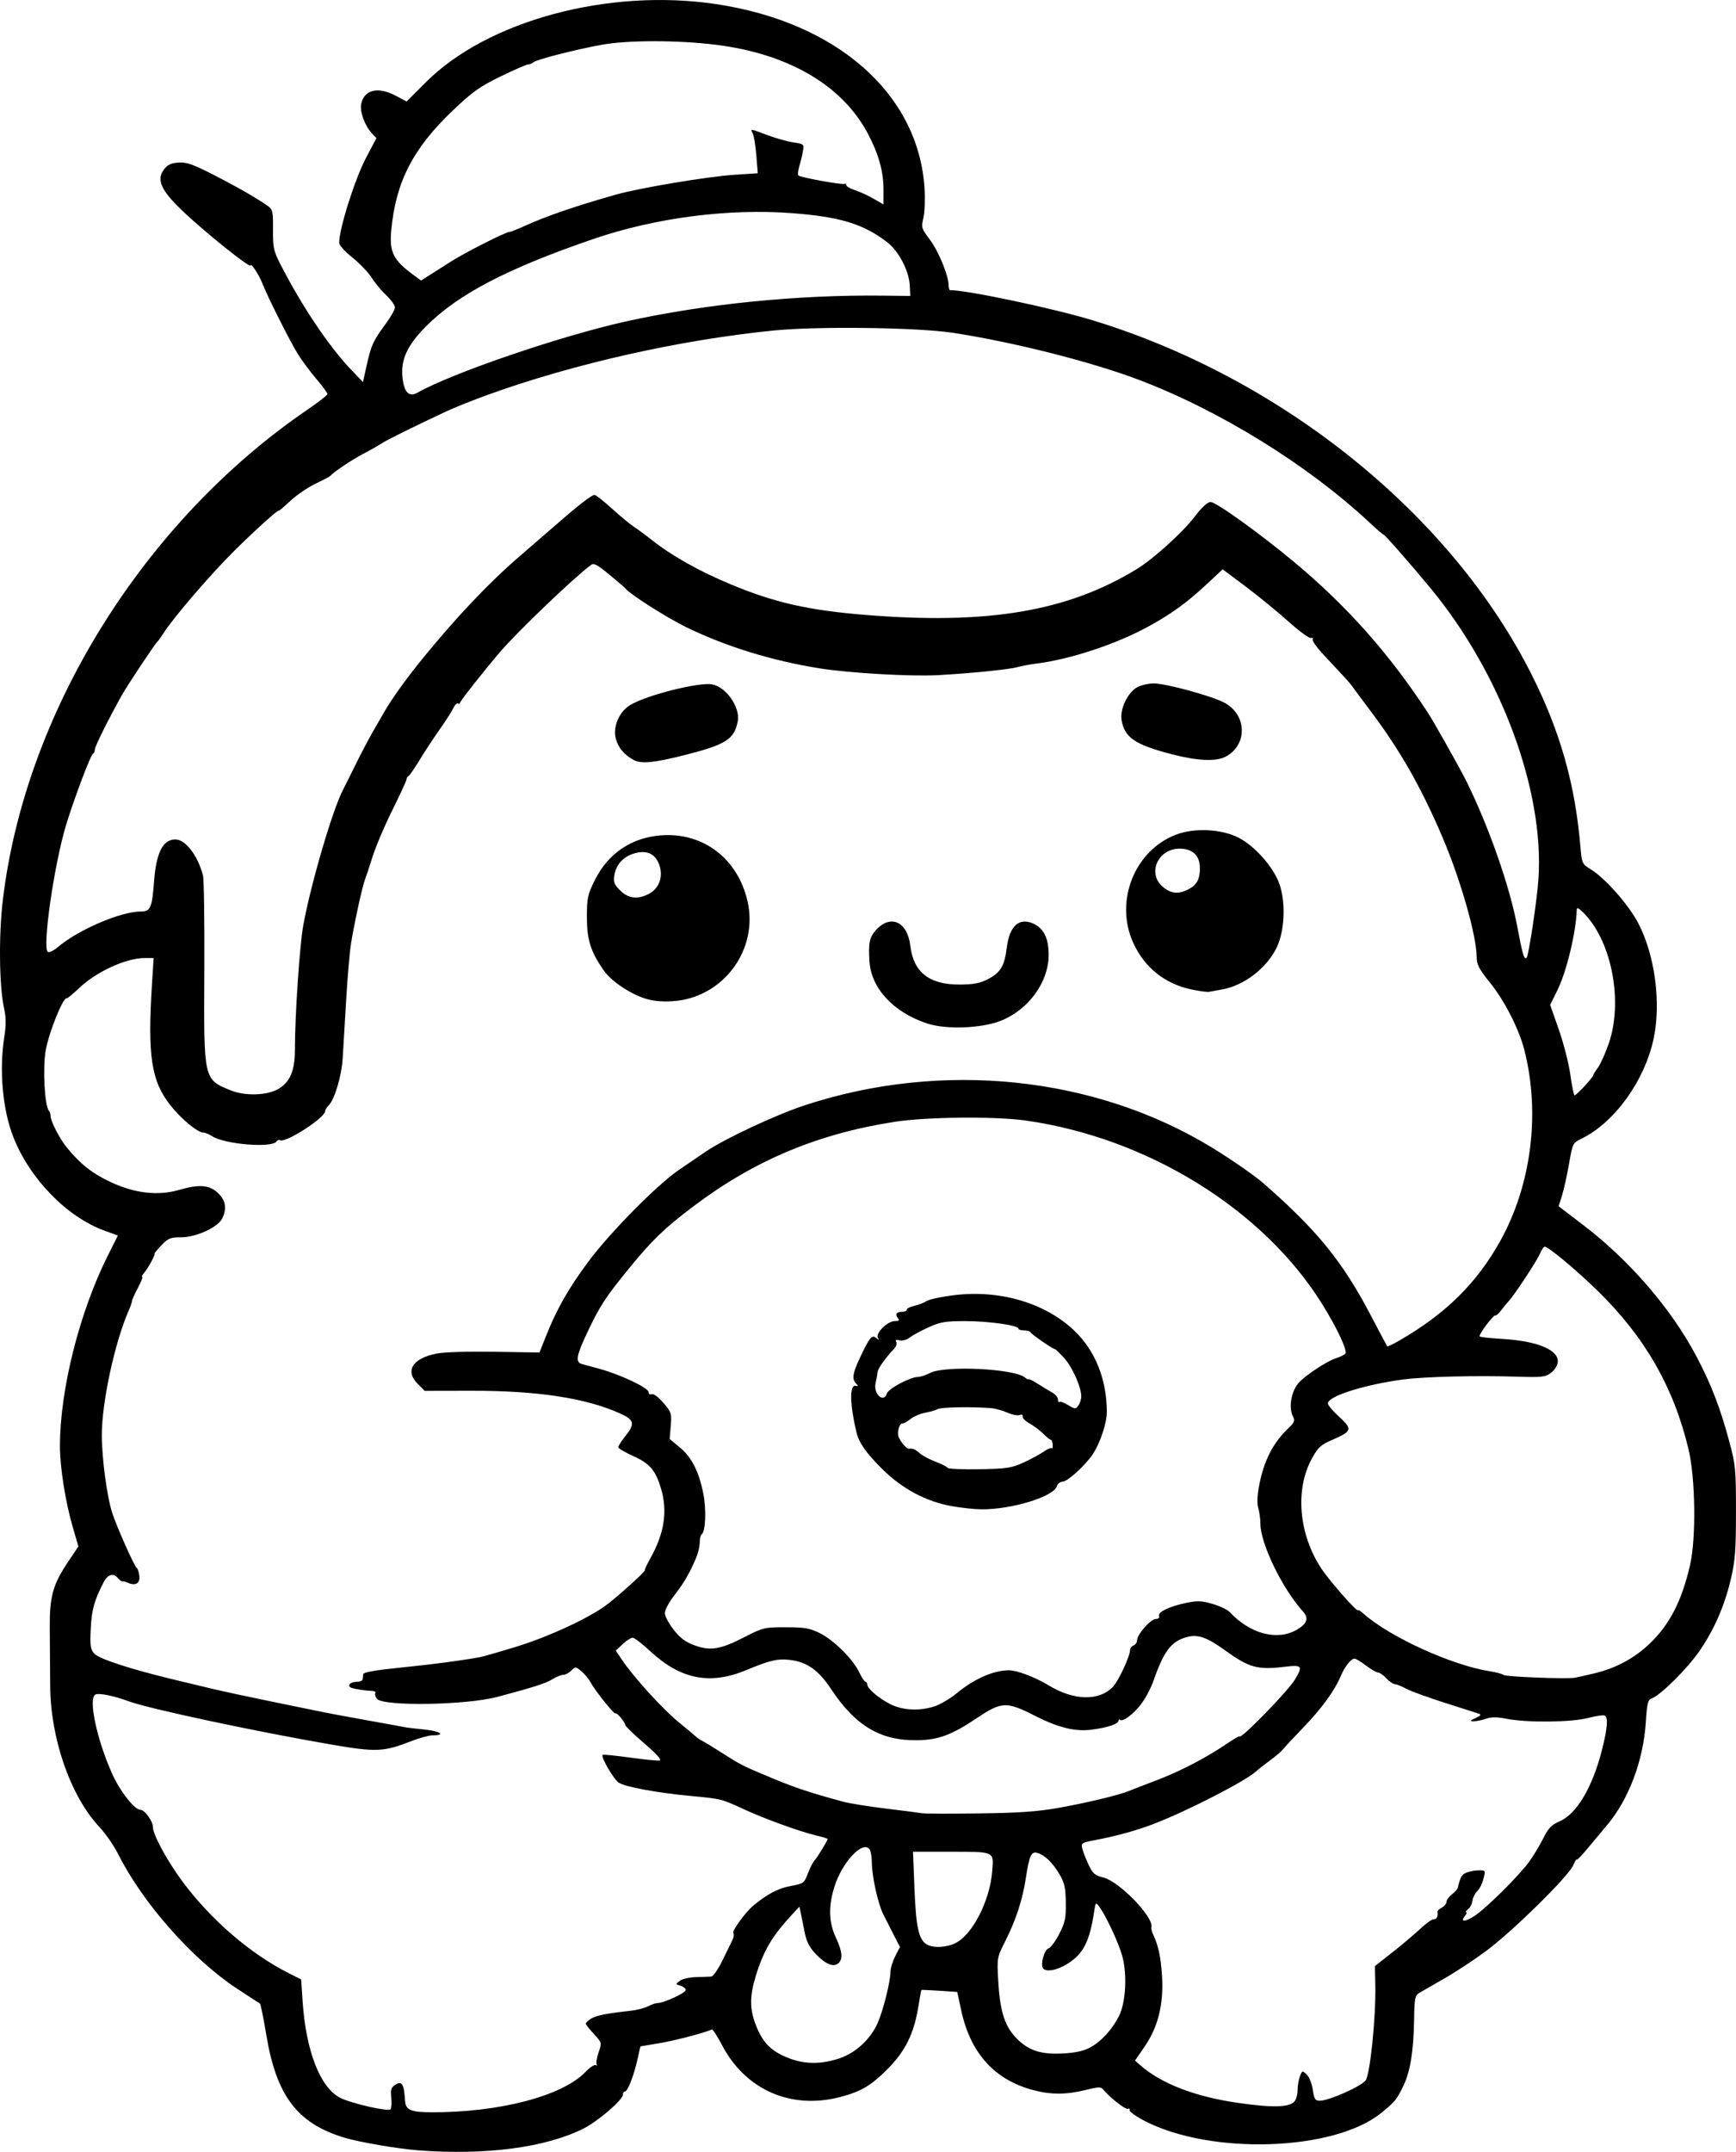 <?xml version="1.0" encoding="UTF-8" standalone="no"?>
<!-- Created with Inkscape (http://www.inkscape.org/) -->

<svg
   width="197.432mm"
   height="244.64mm"
   viewBox="0 0 197.432 244.64"
   version="1.1"
   id="svg5"
   xml:space="preserve"
   xmlns="http://www.w3.org/2000/svg"
   xmlns:svg="http://www.w3.org/2000/svg"><defs
     id="defs2" /><g
     id="layer1"
     transform="translate(-0.166,-3.072)"><path
       style="fill:#000000;stroke-width:0.265"
       d="m 47.727,247.54 c -2.342,-0.176 -6.746,-0.934 -8.451,-1.455 -5.293,-1.617 -7.662,-4.734 -8.81,-11.592 -0.329,-1.965 -0.66,-3.602 -0.735,-3.64 -0.075,-0.037 -1.266,-0.811 -2.646,-1.72 -5.053,-3.327 -10.704,-9.73 -13.485,-15.278 -0.474,-0.946 -1.421,-2.315 -2.104,-3.043 -3.311,-3.527 -5.596,-10.081 -5.623,-16.125 -0.008,-1.754 -0.029,-4.618 -0.046,-6.364 -0.038,-3.739 0.323,-5.067 2.101,-7.718 l 1.154,-1.721 -0.667,-2.292 c -0.817,-2.805 -1.43,-6.71 -1.432,-9.115 -0.006,-6.379 2.214,-15.211 5.443,-21.655 l 1.145,-2.284 -1.531,-0.558 c -4.281,-1.561 -8.481,-5.876 -10.36,-10.643 -1.215,-3.082 -1.619,-7.555 -1.027,-11.37 0.21,-1.354 0.205,-2.207 -0.02,-3.226 -0.554,-2.513 -0.627,-8.218 -0.157,-12.233 C 2.982,84.1 16.459,62.382 35.145,49.638 c 1.245,-0.849 2.263,-1.647 2.263,-1.772 10e-6,-0.126 -0.572,-0.9 -1.27,-1.72 -0.699,-0.82 -1.64,-2.086 -2.093,-2.814 -0.905,-1.456 -3.492,-6.608 -4.052,-8.07 -0.342,-0.893 -1.316,-2.378 -1.316,-2.007 0,0.403 -5.326,-3.873 -7.88,-6.327 -2.325,-2.234 -2.846,-3.428 -1.994,-4.574 0.407,-0.547 0.799,-0.738 1.644,-0.8 0.913,-0.067 1.611,0.173 3.942,1.361 2.689,1.37 5.08,2.743 6.295,3.616 0.489,0.351 0.55,0.654 0.531,2.646 -0.019,2.03 0.061,2.41 0.823,3.903 2.427,4.751 5.511,9.353 8.042,12.001 l 1.364,1.427 0.443,-1.984 c 0.495,-2.219 0.725,-2.713 2.179,-4.685 0.559,-0.758 1.016,-1.577 1.016,-1.821 0,-0.244 -0.441,-0.859 -0.98,-1.367 -0.539,-0.508 -1.292,-1.415 -1.673,-2.016 -0.381,-0.6 -1.364,-1.627 -2.183,-2.282 -0.819,-0.655 -1.495,-1.397 -1.502,-1.65 -0.041,-1.518 1.77,-7.264 3.058,-9.703 l 1.175,-2.225 -0.523,-0.557 c -0.813,-0.865 -1.395,-2.487 -1.204,-3.355 0.354,-1.61 1.92,-1.972 3.926,-0.905 l 1.232,0.655 2.192,-2.192 c 7.007,-7.007 20.759,-10.71 32.993,-8.884 13.749,2.052 22.998,10.188 23.712,20.861 0.084,1.247 0.03,2.79 -0.119,3.429 -0.26,1.117 -0.232,1.214 0.746,2.514 0.985,1.309 2.119,4.082 2.119,5.18 0,0.296 0.074,0.538 0.164,0.538 1.986,0 11.857,2.091 16.301,3.453 21.543,6.603 40.722,22.103 49.859,40.296 3.228,6.427 4.921,12.398 5.526,19.486 0.168,1.966 0.179,1.99 1.232,2.646 1.616,1.006 4.253,4.001 5.334,6.059 1.899,3.614 2.632,9.046 1.77,13.124 -1.016,4.81 -4.45,9.576 -8.22,11.41 -0.984,0.479 -1.003,0.517 -1.412,2.872 -0.228,1.313 -0.587,2.931 -0.798,3.597 l -0.383,1.21 2.817,2.148 c 5.26,4.01 10.009,9.52 12.857,14.918 1.694,3.21 2.72,5.879 3.769,9.8 0.679,2.539 0.73,3.087 0.727,7.888 -0.002,4.355 -0.092,5.539 -0.575,7.597 -0.725,3.088 -1.893,5.765 -3.591,8.231 -1.355,1.967 -4.359,4.958 -5.369,5.347 -0.491,0.189 -0.573,0.497 -0.714,2.683 -0.283,4.4 -1.931,8.792 -4.4,11.73 -0.734,0.873 -1.813,2.164 -2.397,2.868 -0.584,0.704 -1.067,1.181 -1.073,1.058 -0.006,-0.122 -0.184,0.178 -0.396,0.667 -0.55,1.267 -6.936,7.541 -9.912,9.739 -1.382,1.021 -3.526,2.431 -4.763,3.133 -1.237,0.702 -2.502,1.429 -2.811,1.614 -0.51,0.306 -0.566,0.589 -0.605,3.064 -0.056,3.546 -0.428,5.852 -1.211,7.49 -0.756,1.582 -0.964,1.836 -2.55,3.12 -5.338,4.323 -19.317,4.794 -26.857,0.904 -0.999,-0.515 -1.783,-1.075 -1.743,-1.244 0.04,-0.169 -0.044,-0.235 -0.188,-0.146 -0.238,0.147 -2.138,-1.34 -2.816,-2.206 -0.241,-0.308 -0.55,-0.298 -2.001,0.066 -2.135,0.535 -3.905,0.546 -5.868,0.035 -4.473,-1.165 -7.221,-4.193 -8.281,-9.126 l -0.442,-2.056 -2.012,-0.134 c -1.107,-0.073 -2.036,-0.114 -2.064,-0.091 -0.028,0.024 -0.181,0.85 -0.338,1.838 -0.489,3.06 -1.466,5.075 -3.429,7.068 -1.922,1.952 -3.095,2.65 -5.496,3.272 -5.573,1.444 -10.74,-0.822 -13.391,-5.872 -0.555,-1.058 -1.091,-1.877 -1.191,-1.82 -0.574,0.325 -4.19,1.274 -6,1.575 l -2.114,0.352 -0.315,1.418 c -0.413,1.859 -1.126,3.706 -1.431,3.706 -0.133,0 -0.243,0.167 -0.243,0.37 0,0.584 -2.838,3.025 -4.47,3.845 -4.313,2.167 -11.094,3.061 -18.813,2.482 z m -3.062,-6.019 c -0.086,-0.881 -0.003,-1.149 0.445,-1.429 0.772,-0.482 1.005,-0.106 1.121,1.809 0.064,1.047 0.643,1.305 2.951,1.314 7.759,0.03 14.937,-1.844 17.571,-4.588 0.496,-0.517 1.02,-0.866 1.165,-0.776 0.145,0.09 0.192,0.047 0.105,-0.094 -0.087,-0.141 0.011,-0.751 0.219,-1.354 0.377,-1.095 0.376,-1.099 -0.542,-2.099 -0.506,-0.551 -0.921,-1.077 -0.921,-1.17 -8e-4,-0.092 0.267,-0.341 0.594,-0.554 0.57,-0.369 1.738,-0.603 4.513,-0.906 0.7,-0.076 1.593,-0.306 1.984,-0.511 0.392,-0.204 0.889,-0.372 1.104,-0.373 0.707,-0.003 3.18,-1.15 3.18,-1.475 0,-0.175 -0.268,-0.393 -0.595,-0.485 -0.583,-0.164 -0.585,-0.176 -0.082,-0.56 0.282,-0.216 1.116,-0.406 1.852,-0.423 0.736,-0.017 1.517,-0.047 1.735,-0.066 0.218,-0.02 0.801,-0.869 1.296,-1.888 0.495,-1.019 1.005,-2.065 1.133,-2.326 0.129,-0.261 0.161,-0.593 0.07,-0.739 -0.155,-0.251 1.389,-2.367 2.257,-3.093 1.559,-1.304 2.831,-1.977 4.227,-2.237 1.514,-0.282 1.575,-0.325 2.001,-1.443 0.242,-0.634 0.582,-1.299 0.755,-1.478 0.306,-0.316 1.489,-2.248 1.489,-2.431 0,-0.05 -0.605,-0.236 -1.345,-0.413 -1.874,-0.45 -5.87,-1.901 -8.209,-2.981 -2.558,-1.182 -2.51,-1.17 -6.057,-1.503 -3.77,-0.355 -7.349,-1.016 -8.134,-1.502 -0.568,-0.352 -2.075,-2.938 -1.846,-3.167 0.061,-0.061 1.45,0.077 3.088,0.305 1.638,0.228 3.165,0.379 3.395,0.335 0.272,-0.052 -0.331,-0.727 -1.727,-1.932 -1.18,-1.019 -2.154,-1.952 -2.165,-2.075 -0.031,-0.347 -0.992,-1.494 -1.134,-1.353 -0.144,0.144 -2.34,-2.601 -2.844,-3.556 -0.184,-0.349 -0.638,-0.895 -1.009,-1.214 -0.655,-0.563 -0.689,-0.566 -1.161,-0.094 -0.267,0.267 -0.681,0.486 -0.918,0.486 -0.237,0 -0.803,0.23 -1.257,0.51 -0.752,0.465 -2.124,0.904 -6.249,2 -3.548,0.943 -13.01,1.09 -13.684,0.213 -0.177,-0.231 -0.26,-0.521 -0.183,-0.645 0.077,-0.124 -0.076,-0.234 -0.339,-0.244 -0.806,-0.031 -1.988,-0.21 -2.385,-0.363 -0.557,-0.214 -0.147,-0.677 0.599,-0.677 0.355,0 0.661,-0.119 0.679,-0.265 0.018,-0.146 0.048,-0.413 0.066,-0.595 0.023,-0.229 1.329,-0.462 4.266,-0.759 3.68,-0.372 6.767,-0.778 9.008,-1.184 0.349,-0.063 2.215,-0.6 4.147,-1.193 3.511,-1.078 7.71,-2.992 9.981,-4.549 1.136,-0.779 4.899,-4.154 4.631,-4.154 -0.068,0 0.224,-0.625 0.65,-1.389 1.575,-2.827 1.949,-5.315 1.185,-7.889 -0.618,-2.083 -1.275,-2.847 -3.183,-3.703 -0.925,-0.415 -1.682,-0.862 -1.682,-0.994 0,-0.132 0.357,-0.689 0.794,-1.238 1.162,-1.462 1.054,-1.876 -0.691,-2.648 -3.892,-1.721 -9.377,-2.545 -16.853,-2.53 l -5.259,0.01 -0.787,-0.787 c -1.491,-1.491 -0.603,-2.912 2.159,-3.455 0.845,-0.166 3.598,-0.25 6.567,-0.201 l 5.112,0.085 0.736,-1.852 c 1.231,-3.097 2.55,-5.417 4.816,-8.467 2.473,-3.329 7.777,-8.704 10.296,-10.434 0.94,-0.646 2.304,-1.576 3.032,-2.068 2.244,-1.517 8.041,-4.225 11.388,-5.318 15.54,-5.078 32.844,-3.284 46.116,4.781 2.111,1.283 4.906,3.21 5.864,4.044 6.148,5.349 9.099,8.974 12.321,15.139 0.972,1.86 1.803,3.423 1.846,3.472 0.043,0.049 0.653,-0.241 1.356,-0.645 5.298,-3.047 8.862,-6.569 11.528,-11.388 3.528,-6.378 4.541,-14.506 2.702,-21.688 -0.607,-2.372 -2.251,-5.584 -3.912,-7.643 -1.248,-1.548 -1.495,-2.026 -1.503,-2.91 -0.021,-2.455 -1.833,-8.792 -3.891,-13.613 -2.414,-5.652 -4.82,-9.88 -8.126,-14.276 -1.029,-1.369 -1.99,-2.66 -2.136,-2.87 -0.262,-0.378 -0.513,-0.655 -3.257,-3.588 -0.773,-0.826 -1.332,-1.62 -1.243,-1.765 0.089,-0.144 0.007,-0.207 -0.182,-0.14 -0.189,0.067 -1.357,-0.785 -2.593,-1.894 -1.237,-1.109 -3.422,-2.895 -4.855,-3.968 l -2.606,-1.951 -1.696,1.587 c -2.306,2.157 -4.059,3.437 -6.689,4.883 -3.714,2.042 -8.927,3.767 -12.875,4.26 -0.72,0.09 -1.666,0.268 -2.102,0.396 -0.881,0.258 -5.319,0.704 -9.018,0.907 -3.086,0.169 -10.071,-0.233 -13.471,-0.775 -5.393,-0.86 -10.628,-2.474 -15.115,-4.66 -2.276,-1.109 -6.458,-3.77 -6.978,-4.441 -0.073,-0.094 -0.89,-0.796 -1.817,-1.561 -1.426,-1.177 -1.751,-1.341 -2.117,-1.064 -2.029,1.536 -8.192,7.432 -10.222,9.779 -1.725,1.995 -4.63,5.67 -4.63,5.857 0,0.122 -0.102,0.158 -0.226,0.082 -0.124,-0.077 -0.355,0.143 -0.512,0.489 -0.158,0.346 -0.861,1.443 -1.562,2.439 -0.702,0.996 -1.744,2.584 -2.316,3.53 -0.572,0.946 -1.137,1.759 -1.254,1.808 -0.118,0.049 -0.214,0.209 -0.214,0.356 0,0.147 -0.721,1.715 -1.603,3.484 -0.882,1.769 -1.902,4.168 -2.267,5.332 -0.365,1.164 -0.76,2.355 -0.877,2.646 -0.281,0.697 -1.236,5.102 -1.577,7.276 -0.148,0.946 -0.393,3.803 -0.543,6.35 -0.15,2.547 -0.328,5.535 -0.395,6.64 -0.123,2.028 -0.922,4.683 -1.619,5.379 -0.208,0.208 -0.378,0.489 -0.378,0.624 0,0.752 -4.518,3.662 -5.123,3.3 -0.125,-0.075 -0.304,-0.014 -0.397,0.136 -0.485,0.782 -5.91,0.342 -7.341,-0.595 -0.338,-0.222 -0.78,-0.403 -0.981,-0.403 -0.654,0 -2.522,-1.546 -3.753,-3.106 -2.182,-2.766 -2.613,-5.613 -2.094,-13.816 l 0.185,-2.922 h -1.057 c -2.089,0 -5.504,1.574 -7.427,3.423 -0.687,0.661 -1.322,1.179 -1.41,1.151 -0.407,-0.129 -2.032,3.921 -2.383,5.939 -0.352,2.022 -0.114,6.364 0.375,6.853 0.101,0.101 0.184,0.373 0.183,0.603 -10e-4,0.571 1.045,2.592 1.853,3.579 1.535,1.876 2.887,2.94 4.983,3.922 2.736,1.282 5.379,1.584 7.771,0.889 2.278,-0.662 3.442,-0.574 4.416,0.337 0.896,0.837 1.055,1.799 0.483,2.929 -0.505,0.998 -2.948,2.114 -4.64,2.12 -1.262,0.004 -1.496,0.1 -2.28,0.93 -0.48,0.509 -0.826,0.926 -0.769,0.926 0.17,0 -0.733,1.681 -1.173,2.183 -0.223,0.255 -0.325,0.463 -0.226,0.463 0.099,0 -0.121,0.565 -0.488,1.255 -0.367,0.69 -0.668,1.357 -0.668,1.481 0,0.125 -0.165,0.602 -0.367,1.06 -1.594,3.625 -3.076,10.479 -3.068,14.195 0.006,2.698 0.596,7.078 1.197,8.882 0.567,1.701 2.499,6.03 2.768,6.2 0.115,0.073 0.251,0.487 0.302,0.921 0.1,0.849 -0.432,1.165 -1.311,0.779 -0.246,-0.108 -0.525,-0.182 -0.621,-0.163 -0.095,0.018 -0.318,-0.141 -0.495,-0.355 -0.524,-0.632 -1.165,-0.447 -1.639,0.471 -1.058,2.051 -1.349,3.094 -1.459,5.234 -0.098,1.912 -0.042,2.347 0.37,2.843 0.494,0.596 4.109,1.782 9.041,2.968 1.261,0.303 3.245,0.779 4.409,1.057 1.164,0.278 4.2,0.932 6.747,1.453 2.547,0.521 5.226,1.069 5.953,1.218 0.728,0.149 2.99,0.569 5.027,0.933 2.037,0.364 3.883,0.701 4.101,0.75 0.218,0.049 1.259,0.176 2.312,0.281 1.811,0.181 2.462,0.659 0.898,0.659 -0.4,0 -1.479,0.294 -2.396,0.654 -3.145,1.232 -4.005,1.27 -9.084,0.395 -8.703,-1.499 -20.786,-4.078 -23.066,-4.923 -1.641,-0.608 -3.302,-0.953 -3.754,-0.78 -0.895,0.343 0.119,5.159 1.917,9.113 0.892,1.96 2.515,4.008 3.177,4.008 0.478,0 1.421,1.305 1.421,1.966 0,0.857 1.586,3.786 3.322,6.137 3.233,4.376 7.76,8.279 12.183,10.502 l 1.349,0.678 0.164,2.463 c 0.376,5.651 1.989,9.812 4.259,10.987 1.242,0.643 5.546,1.621 5.755,1.308 0.097,-0.145 0.128,-0.752 0.069,-1.348 z M 105.618,119.432 c -3.846,-1.266 -6.384,-4.001 -6.572,-7.081 -0.127,-2.079 0.008,-2.729 0.739,-3.537 1.669,-1.846 3.587,-0.97 3.911,1.788 0.356,3.024 2.172,4.433 5.68,4.404 1.495,-0.012 2.26,-0.159 3.105,-0.593 1.472,-0.757 1.926,-1.509 2.188,-3.623 0.315,-2.54 1.482,-3.51 3.171,-2.636 1.084,0.561 1.59,1.674 1.587,3.494 -0.005,3.081 -2.287,6.218 -5.434,7.471 -2.19,0.872 -6.223,1.023 -8.376,0.314 z m -32.087,-2.838 c -1.77,-0.566 -3.889,-2.009 -4.723,-3.218 -1.475,-2.136 -1.895,-3.471 -1.897,-6.021 -0.001,-2.165 0.08,-2.551 0.868,-4.153 1.531,-3.11 4.202,-4.92 7.618,-5.164 4.752,-0.339 8.659,2.644 9.777,7.465 1.289,5.558 -2.782,11.021 -8.49,11.393 -1.247,0.081 -2.26,-0.015 -3.153,-0.301 z m 0.424,-11.897 c 1.144,-0.592 1.646,-1.908 1.221,-3.206 -0.431,-1.316 -1.381,-1.8 -2.787,-1.421 -1.285,0.346 -2.149,1.258 -2.347,2.478 -0.132,0.815 -0.039,1.067 0.652,1.758 0.922,0.922 1.989,1.05 3.262,0.392 z M 135.613,115.551 c -2.972,-0.641 -5.262,-2.471 -6.539,-5.228 -2.196,-4.741 0.099,-10.572 4.869,-12.372 2.081,-0.785 5.153,-0.632 7.075,0.352 1.819,0.932 3.895,3.252 4.613,5.156 0.78,2.07 0.66,5.418 -0.263,7.325 -1.145,2.365 -3.746,4.357 -6.24,4.781 -0.574,0.097 -1.222,0.216 -1.441,0.263 -0.218,0.047 -1.151,-0.077 -2.073,-0.276 z m -0.303,-11.368 c 0.967,-0.5 1.318,-1.142 1.318,-2.41 0,-1.434 -0.818,-2.217 -2.315,-2.217 -2.472,0 -3.705,2.822 -1.898,4.342 0.926,0.779 1.778,0.863 2.895,0.285 z M 72.201,89.457 c -1.049,-0.58 -1.731,-1.395 -1.998,-2.389 -0.365,-1.354 0.369,-3.079 1.634,-3.842 1.867,-1.126 7.83,-2.629 9.321,-2.349 1.589,0.298 3.202,2.609 2.915,4.173 -0.382,2.076 -1.342,2.683 -6.148,3.892 -3.454,0.869 -4.855,0.994 -5.723,0.514 z m 61.284,-0.623 c -4.247,-1.097 -5.439,-1.907 -5.766,-3.918 -0.197,-1.211 0.673,-3.063 1.733,-3.689 0.426,-0.251 1.304,-0.457 1.952,-0.457 1.328,0 6.419,1.383 7.945,2.158 2.644,1.343 2.745,4.854 0.178,6.182 -1.082,0.559 -3.182,0.464 -6.042,-0.275 z m 13.924,153.115 c 0.182,-0.228 0.331,-0.8 0.331,-1.272 0,-0.472 0.118,-1.169 0.263,-1.549 0.254,-0.668 0.279,-0.675 0.769,-0.216 0.28,0.263 0.59,1.038 0.693,1.732 0.16,1.074 0.274,1.257 0.786,1.257 1.028,0 4.536,-1.54 5.208,-2.286 0.513,-0.57 1.198,-7.211 1.119,-10.857 l -0.047,-2.163 2.021,-1.59 c 1.111,-0.874 2.532,-2.074 3.157,-2.666 0.625,-0.592 1.309,-1.076 1.521,-1.076 0.346,0 0.5,-0.314 0.419,-0.852 -0.016,-0.105 0.208,-0.317 0.498,-0.472 0.29,-0.155 0.527,-0.448 0.527,-0.65 0,-0.203 0.276,-0.585 0.613,-0.851 0.337,-0.265 0.64,-0.601 0.673,-0.747 0.279,-1.231 0.45,-1.525 1.014,-1.739 0.355,-0.135 0.985,-0.245 1.4,-0.245 0.743,0 0.751,0.017 0.494,0.992 -0.143,0.546 -0.461,1.171 -0.706,1.389 -0.245,0.218 -0.484,0.695 -0.531,1.058 -0.047,0.364 -0.278,0.81 -0.514,0.992 -0.236,0.182 -0.331,0.331 -0.213,0.331 0.118,0 0.065,0.181 -0.119,0.403 -0.612,0.738 -0.02,0.742 1.088,0.009 1.383,-0.915 5.151,-4.666 6.262,-6.233 0.464,-0.655 1.165,-1.829 1.557,-2.608 0.576,-1.146 0.93,-1.51 1.847,-1.904 1.945,-0.834 3.758,-3.9 4.831,-8.173 0.61,-2.429 0.703,-3.601 0.306,-3.846 -0.14,-0.087 -0.994,0.034 -1.898,0.268 -1.922,0.498 -6.955,0.548 -9.274,0.092 -1.11,-0.218 -1.729,-0.218 -2.355,-1.3e-4 -0.467,0.163 -1.099,0.291 -1.405,0.284 -0.454,-0.01 -0.41,-0.077 0.238,-0.365 0.559,-0.249 0.676,-0.394 0.397,-0.49 -0.218,-0.075 -1.956,-0.63 -3.861,-1.234 -1.905,-0.603 -3.899,-1.33 -4.431,-1.615 -0.531,-0.285 -1.116,-0.52 -1.298,-0.522 -0.182,-0.003 -0.612,-0.3 -0.955,-0.661 -0.343,-0.361 -0.768,-0.657 -0.945,-0.657 -0.177,0 -0.79,-0.354 -1.361,-0.786 -0.572,-0.433 -1.162,-0.79 -1.311,-0.794 -0.389,-0.011 -1.112,0.898 -1.552,1.951 -0.694,1.66 -2.181,3.711 -4.242,5.847 -1.123,1.164 -2.182,2.301 -2.353,2.525 -0.171,0.225 -0.788,0.754 -1.37,1.176 -0.582,0.422 -1.356,1.031 -1.72,1.353 -1.27,1.126 -7.733,4.441 -11.521,5.909 -1.971,0.764 -4.277,1.402 -6.824,1.887 -1.469,0.28 -1.536,0.327 -1.377,0.961 0.092,0.367 0.414,1.192 0.715,1.833 0.474,1.007 0.705,1.205 1.706,1.457 1.819,0.458 5.747,4.536 5.432,5.639 -0.039,0.137 0.045,0.495 0.188,0.794 0.595,1.245 0.873,2.522 1.018,4.684 0.214,3.184 -0.423,5.824 -1.94,8.04 l -1.127,1.646 0.581,0.51 c 2.41,2.116 6.256,3.597 11.164,4.3 3.973,0.569 5.849,0.511 6.416,-0.198 z M 95.64,237.084 c 1.836,-0.613 3.531,-2.183 4.341,-4.021 0.64,-1.452 1.457,-4.728 1.457,-5.842 0,-0.377 0.242,-1.161 0.539,-1.742 l 0.539,-1.056 -0.71,-1.381 c -0.391,-0.759 -0.932,-1.823 -1.202,-2.364 -0.591,-1.182 -1.28,-4.316 -1.286,-5.847 -0.002,-0.609 -0.109,-1.272 -0.236,-1.474 -0.73,-1.153 -3.135,1.379 -4.025,4.239 -0.692,2.223 -0.64,4.013 0.166,5.745 0.749,1.609 0.83,2.479 0.275,2.94 -0.566,0.469 -1.464,0.092 -2.574,-1.082 -0.742,-0.784 -1.044,-1.392 -1.267,-2.548 -0.161,-0.835 -0.356,-1.811 -0.434,-2.168 l -0.14,-0.649 -0.846,0.913 c -2.263,2.443 -3.221,4.064 -4.114,6.961 -0.7,2.272 -0.707,3.734 -0.024,5.518 0.82,2.143 1.822,3.127 3.99,3.914 1.729,0.628 3.556,0.61 5.552,-0.057 z m 28.445,-1.207 c 1.261,-0.651 2.511,-1.994 3.326,-3.574 0.801,-1.552 0.973,-4.845 0.362,-6.946 -0.449,-1.546 -1.864,-4.551 -2.609,-5.545 -0.376,-0.5 -0.402,-0.474 -0.554,0.529 -0.521,3.455 -1.22,4.838 -3.024,5.982 -1.199,0.76 -2.51,0.994 -2.814,0.502 -0.295,-0.477 0.171,-2.099 0.646,-2.249 0.253,-0.08 0.805,-0.827 1.226,-1.659 0.66,-1.305 0.761,-1.793 0.735,-3.553 -0.025,-1.672 -0.151,-2.246 -0.7,-3.178 -0.78,-1.326 -1.668,-2.194 -2.504,-2.448 -0.727,-0.22 -0.946,0.25 -1.35,2.897 -0.371,2.427 -1.116,4.711 -2.309,7.076 -0.967,1.916 -0.968,1.924 -0.824,4.565 0.176,3.236 0.69,4.985 1.844,6.274 1.406,1.569 2.837,2.1 5.349,1.985 1.488,-0.068 2.439,-0.263 3.2,-0.656 z M 108.842,223.975 c 1.938,-0.973 3.909,-4.836 4.164,-8.162 0.177,-2.31 0.395,-2.214 -5.061,-2.219 l -3.944,-0.004 0.166,4.224 c 0.173,4.384 0.486,5.785 1.413,6.324 0.738,0.429 2.23,0.354 3.261,-0.164 z m 11.779,-15.382 c 3.132,-0.557 6.827,-1.444 7.911,-1.897 0.306,-0.128 1.687,-0.662 3.069,-1.188 2.749,-1.044 5.639,-2.539 8.004,-4.138 0.837,-0.566 1.521,-0.968 1.521,-0.894 0,0.51 5.458,-5.066 6.282,-6.417 0.961,-1.575 0.849,-1.735 -1.057,-1.502 -3.176,0.387 -4.107,0.132 -6.924,-1.902 -2.054,-1.483 -3.096,-1.825 -4.384,-1.439 -1.727,0.517 -2.519,1.586 -3.732,5.032 -0.276,0.786 -0.89,1.937 -1.363,2.558 -0.894,1.173 -2.117,2.078 -2.411,1.784 -0.093,-0.093 -0.169,-0.04 -0.169,0.119 0,0.359 -1.296,0.785 -3.074,1.01 -1.883,0.239 -3.779,-0.233 -6.495,-1.615 -3.157,-1.606 -3.73,-1.582 -6.504,0.275 -2.902,1.943 -4.363,2.49 -6.768,2.537 -4.184,0.081 -7.061,-1.615 -9.828,-5.793 -1.428,-2.156 -2.706,-3.074 -4.638,-3.329 -1.399,-0.185 -2.349,0.031 -4.991,1.138 -4.131,1.731 -7.488,1.077 -10.953,-2.135 -0.908,-0.842 -1.806,-1.534 -1.996,-1.539 -0.19,-0.005 -0.701,0.323 -1.135,0.729 l -0.79,0.738 0.738,1.097 c 1.296,1.925 4.566,5.522 6.353,6.988 0.952,0.781 1.864,1.545 2.027,1.699 0.163,0.154 0.474,0.363 0.693,0.466 0.218,0.103 1.23,0.718 2.249,1.367 2.235,1.425 2.213,1.414 5.689,2.872 2.537,1.065 4.407,1.686 8.07,2.681 0.728,0.198 2.93,0.554 4.895,0.791 1.965,0.237 3.81,0.476 4.101,0.531 0.291,0.055 3.208,0.064 6.482,0.021 4.644,-0.061 6.651,-0.203 9.128,-0.644 z m -14.123,-11.546 c 0.652,-0.222 1.769,-0.887 2.483,-1.477 1.961,-1.621 4.103,-2.57 5.876,-2.606 0.93,-0.018 2.988,0.759 4.626,1.747 2.828,1.706 5.683,1.765 7.237,0.152 0.655,-0.68 1.966,-3.499 1.969,-4.234 8e-4,-0.186 0.18,-0.408 0.398,-0.491 0.218,-0.084 0.397,-0.351 0.397,-0.593 0,-0.655 1.55,-2.413 2.128,-2.413 0.303,0 0.449,-0.136 0.37,-0.344 -0.17,-0.442 1.188,-1.092 3.115,-1.492 1.244,-0.258 1.728,-0.238 2.974,0.124 0.818,0.238 1.695,0.655 1.948,0.927 2.298,2.466 5.368,3.288 7.587,2.031 1.232,-0.698 1.446,-1.331 0.722,-2.129 -2.334,-2.57 -4.821,-7.707 -4.821,-9.957 0,-0.515 -0.107,-1.312 -0.239,-1.769 -0.158,-0.551 -0.12,-1.445 0.111,-2.644 0.525,-2.72 1.574,-4.779 3.241,-6.361 0.747,-0.709 0.845,-0.93 0.609,-1.372 -0.574,-1.072 -0.193,-3.067 0.765,-4.005 0.915,-0.897 3.116,-2.326 4.043,-2.626 0.544,-0.176 1.055,-0.426 1.135,-0.557 0.236,-0.382 -0.91,-2.835 -2.604,-5.572 -6.674,-10.787 -19.859,-18.959 -33.76,-20.923 -3.467,-0.49 -11.226,-0.417 -14.841,0.139 -8.781,1.351 -16.046,4.401 -22.98,9.645 -3.309,2.503 -4.678,3.828 -7.353,7.116 -2.625,3.227 -3.206,4.116 -4.608,7.051 -1.299,2.72 -1.452,3.512 -0.717,3.721 0.185,0.053 1.111,0.307 2.057,0.565 2.358,0.643 5.556,2.157 5.556,2.63 0,0.218 0.158,0.324 0.363,0.246 0.211,-0.081 0.765,0.331 1.325,0.984 0.91,1.063 0.955,1.204 0.838,2.614 l -0.124,1.49 1.17,0.978 c 1.354,1.131 2.159,2.726 2.663,5.271 0.352,1.779 0.249,4.315 -0.187,4.585 -0.125,0.077 -0.227,0.502 -0.227,0.944 0,0.442 -0.189,1.239 -0.419,1.77 -0.81,1.868 -1.333,2.757 -2.557,4.352 -0.546,0.711 -0.992,1.568 -0.992,1.906 0,0.338 0.456,1.19 1.013,1.894 0.763,0.965 1.354,1.403 2.395,1.775 1.803,0.645 2.917,0.458 5.671,-0.957 2.097,-1.077 2.244,-1.111 4.679,-1.109 2.131,0.002 2.715,0.101 3.836,0.653 1.605,0.789 3.777,2.932 4.498,4.437 0.291,0.608 0.618,1.107 0.728,1.108 0.109,0.002 0.198,0.138 0.198,0.303 0,0.464 1.327,1.593 2.646,2.252 1.424,0.711 3.368,0.795 5.059,0.219 z m 1.908,-22.742 c -2.926,-0.531 -5.602,-1.954 -7.876,-4.191 -1.847,-1.816 -2.676,-2.999 -2.97,-4.241 -0.753,-3.174 -0.79,-5.397 -0.089,-5.247 0.318,0.068 0.331,0.018 0.066,-0.251 -0.494,-0.502 -0.407,-1.16 0.375,-2.827 1.138,-2.426 1.407,-2.762 1.892,-2.369 0.338,0.274 0.375,0.271 0.202,-0.017 -0.302,-0.502 1.105,-1.897 1.912,-1.897 0.509,0 0.582,-0.075 0.35,-0.355 -0.35,-0.421 -0.134,-0.703 0.539,-0.703 0.267,0 0.485,-0.11 0.485,-0.244 0,-0.134 0.385,-0.328 0.856,-0.432 0.471,-0.103 1.098,-0.347 1.394,-0.541 0.296,-0.194 1.705,-0.496 3.131,-0.671 5.211,-0.64 10.377,0.885 13.674,4.039 2.385,2.281 3.69,5.539 3.696,9.226 0.002,1.3 -0.774,3.603 -1.644,4.88 -0.864,1.268 -2.846,3.058 -3.385,3.058 -0.269,0 -0.563,0.232 -0.653,0.516 -0.381,1.201 -5.162,2.66 -8.603,2.625 -0.8,-0.008 -2.309,-0.17 -3.352,-0.359 z m 8.193,-4.971 c 0.844,-0.388 1.869,-0.943 2.279,-1.235 0.41,-0.292 0.814,-0.461 0.899,-0.376 0.085,0.085 0.135,-0.097 0.112,-0.405 -0.023,-0.307 -0.12,-0.559 -0.214,-0.559 -0.095,0 -0.483,-0.311 -0.864,-0.691 -0.38,-0.38 -1.081,-0.906 -1.557,-1.167 -0.476,-0.262 -0.831,-0.62 -0.789,-0.796 0.047,-0.195 -0.088,-0.257 -0.346,-0.158 -0.232,0.089 -0.862,-0.037 -1.4,-0.28 -0.538,-0.243 -1.394,-0.473 -1.903,-0.511 -2.293,-0.171 -5.579,-0.108 -6.01,0.114 -0.26,0.134 -0.907,0.323 -1.438,0.418 -0.531,0.096 -1.264,0.409 -1.629,0.696 -0.365,0.287 -0.786,0.522 -0.935,0.522 -0.322,0 -0.583,0.743 -0.483,1.376 0.076,0.478 0.919,1.527 1.2,1.492 0.442,-0.055 0.771,0.081 1.242,0.514 0.282,0.259 1.077,0.686 1.767,0.947 0.69,0.261 1.319,0.58 1.398,0.708 0.079,0.128 1.718,0.202 3.641,0.164 3.144,-0.062 3.652,-0.141 5.031,-0.774 z m 6.536,-7.51 c 0,-1.073 -1.032,-3.375 -1.969,-4.391 -0.503,-0.546 -0.974,-0.992 -1.047,-0.992 -0.227,0 -2.668,-1.686 -2.761,-1.907 -0.049,-0.115 -0.376,-0.209 -0.728,-0.209 -0.352,0 -0.639,-0.092 -0.639,-0.204 0,-0.375 -3.394,-0.854 -6.046,-0.854 -2.272,0 -2.828,0.094 -4.174,0.704 -0.854,0.387 -1.823,0.911 -2.152,1.165 -0.353,0.272 -0.832,0.4 -1.166,0.313 -0.405,-0.106 -0.51,-0.055 -0.367,0.176 0.113,0.182 0.015,0.52 -0.222,0.769 -0.984,1.036 -1.854,2.261 -1.89,2.661 -0.021,0.236 -0.123,0.802 -0.227,1.257 -0.283,1.242 0.921,2.334 1.29,1.17 0.173,-0.546 2.662,-1.865 3.519,-1.865 0.278,0 0.91,-0.208 1.405,-0.463 1.679,-0.863 9.548,-0.485 10.755,0.517 0.227,0.189 0.425,0.284 0.439,0.211 0.014,-0.072 0.494,0.166 1.067,0.529 0.573,0.363 1.317,0.816 1.654,1.006 0.337,0.19 0.612,0.537 0.612,0.772 0,0.235 0.071,0.356 0.157,0.269 0.086,-0.086 0.533,0.072 0.992,0.353 0.78,0.476 0.857,0.48 1.166,0.063 0.182,-0.246 0.331,-0.718 0.331,-1.048 z m 58.314,31.502 c 2.464,-0.589 4.56,-1.708 6.302,-3.362 2.293,-2.178 3.674,-4.857 4.621,-8.958 0.704,-3.049 0.612,-9.909 -0.177,-13.188 -1.708,-7.101 -4.997,-12.808 -10.422,-18.082 -2.459,-2.39 -5.527,-4.937 -5.947,-4.937 -0.096,0 -0.345,0.386 -0.553,0.858 -0.385,0.87 -2.966,4.775 -3.538,5.354 -0.172,0.174 -0.543,0.626 -0.826,1.005 -0.283,0.379 -0.58,0.649 -0.661,0.6 -0.208,-0.126 -1.972,2.222 -1.799,2.394 0.078,0.078 1.196,0.202 2.484,0.276 4.102,0.235 6.562,1.267 6.392,2.681 -0.044,0.369 -0.398,0.906 -0.785,1.194 -0.629,0.468 -1.036,0.513 -3.836,0.423 -4.588,-0.147 -10.5,-0.002 -12.922,0.316 -4.424,0.582 -8.599,1.904 -8.599,2.723 0,0.193 0.536,0.838 1.191,1.434 1.65,1.502 1.594,1.72 -0.702,2.715 -1.299,0.563 -1.602,0.842 -2.31,2.128 -1.943,3.529 -1.491,8.648 1.108,12.543 0.974,1.46 4.153,5.053 4.153,4.693 0,-0.086 0.268,0.083 0.595,0.375 3.011,2.685 10.125,5.918 14.486,6.583 0.655,0.1 1.318,0.284 1.473,0.408 0.25,0.201 7.029,0.467 8.052,0.316 0.218,-0.032 1.218,-0.255 2.223,-0.495 z M 31.793,126.89 c 1.358,-0.779 1.911,-2.077 1.912,-4.485 2.6e-4,-3.863 0.537,-11.855 0.948,-14.119 0.863,-4.751 3.394,-13.348 4.566,-15.511 0.148,-0.273 0.763,-1.505 1.366,-2.738 0.603,-1.233 1.534,-2.998 2.069,-3.922 0.535,-0.924 1.092,-1.888 1.237,-2.141 0.868,-1.512 2.526,-3.813 4.404,-6.115 3.816,-4.676 7.535,-8.593 10.932,-11.513 1.013,-0.871 2.799,-2.419 3.969,-3.44 2.731,-2.385 4.251,-3.567 4.585,-3.567 0.146,0 1.05,0.71 2.007,1.578 0.958,0.868 2.071,1.789 2.474,2.048 0.403,0.258 1.338,0.947 2.078,1.531 2.28,1.799 5.371,3.53 8.973,5.027 4.963,2.062 8.763,2.925 15.205,3.452 13.992,1.146 23.06,-0.385 30.965,-5.226 1.826,-1.119 5.184,-4.149 6.482,-5.852 0.871,-1.142 1.514,-1.739 1.882,-1.75 0.602,-0.016 5.631,3.593 9.495,6.815 6.02,5.02 10.83,10.438 15.214,17.139 0.662,1.013 3.607,6.239 4.31,7.649 2.592,5.202 5.011,12.1 5.873,16.748 0.569,3.068 0.772,3.738 1.045,3.465 0.237,-0.237 1.184,-6.544 1.347,-8.968 0.674,-10.04 -4.25,-23.327 -12.227,-32.996 -2.29,-2.776 -5.223,-6.12 -5.387,-6.143 -0.079,-0.011 -0.794,-0.626 -1.587,-1.367 -7.03,-6.564 -17.083,-12.777 -26.314,-16.262 -5.409,-2.042 -14.232,-4.27 -21.034,-5.312 -4.083,-0.625 -15.458,-0.77 -20.505,-0.261 -10.677,1.077 -22.663,3.775 -32.411,7.294 -1.673,0.604 -3.817,1.46 -4.763,1.903 -3.701,1.731 -6.777,3.257 -7.408,3.675 -0.364,0.241 -1.316,0.78 -2.117,1.198 -1.224,0.639 -3.218,1.981 -3.704,2.492 -0.073,0.077 -0.825,0.469 -1.671,0.872 -0.846,0.403 -2.126,1.283 -2.844,1.954 -0.718,0.672 -1.306,1.167 -1.306,1.1 0,-0.207 -2.66,2.194 -5.036,4.546 -2.67,2.643 -6.961,7.634 -8.051,9.363 -0.285,0.453 -0.595,0.883 -0.687,0.956 -0.243,0.191 -3.465,5.034 -4.061,6.105 -1.537,2.759 -3.067,5.836 -3.067,6.169 0,0.21 -0.092,0.421 -0.205,0.47 -0.266,0.115 -2.212,5.273 -3.078,8.158 -1.368,4.558 -2.715,13.984 -2.057,14.391 0.154,0.095 0.674,-0.161 1.156,-0.569 2.319,-1.965 7.145,-4.032 9.413,-4.032 1.104,0 1.277,-0.396 1.508,-3.434 0.247,-3.249 0.997,-4.738 2.397,-4.759 1.16,-0.018 2.568,1.802 3.167,4.093 0.114,0.437 0.183,5.378 0.153,10.98 -0.066,12.328 -0.096,12.195 3.022,13.464 1.595,0.649 4.092,0.578 5.365,-0.152 z m 148.58,-0.336 c 0.533,-0.576 0.969,-1.116 0.969,-1.201 0,-0.085 0.241,-0.481 0.536,-0.879 0.295,-0.398 0.847,-1.614 1.228,-2.701 1.656,-4.727 0.415,-11.488 -2.715,-14.79 -0.562,-0.593 -0.899,-0.798 -0.904,-0.549 -0.047,2.48 -1.147,7.089 -2.199,9.212 l -0.828,1.671 0.994,2.83 c 0.546,1.556 1.136,3.87 1.309,5.142 0.173,1.272 0.389,2.312 0.479,2.312 0.09,0 0.599,-0.471 1.132,-1.047 z M 47.665,47.703 c 3.962,-2.233 16.24,-6.43 23.61,-8.07 8.939,-1.989 19.557,-3.061 29.236,-2.951 l 3.175,0.036 -0.052,-1.142 c -0.079,-1.73 -1.267,-3.994 -2.64,-5.026 -2.715,-2.042 -5.299,-2.824 -10.701,-3.241 -7.257,-0.56 -15.569,0.513 -22.603,2.92 -9.804,3.354 -15.428,6.286 -19.068,9.941 -2.146,2.154 -2.906,3.812 -2.678,5.838 0.192,1.706 0.742,2.248 1.721,1.696 z m 3.848,-14.933 c 1.529,-0.978 6.175,-3.329 6.579,-3.329 0.139,0 0.908,-0.3 1.708,-0.666 2.454,-1.122 5.832,-2.282 10.437,-3.583 2.669,-0.754 10.378,-2.045 13.402,-2.244 l 2.706,-0.178 -0.163,-2.022 c -0.09,-1.112 -0.27,-2.231 -0.4,-2.485 -0.298,-0.582 -0.345,-0.586 1.672,0.173 0.929,0.35 2.248,0.72 2.93,0.822 1.216,0.182 1.237,0.202 1.095,1.018 -0.08,0.457 -0.264,1.227 -0.411,1.709 -0.147,0.483 -0.197,0.947 -0.112,1.032 0.226,0.226 5.022,1.1 5.256,0.958 0.109,-0.066 0.198,-0.004 0.198,0.139 0,0.143 0.446,0.404 0.992,0.58 0.546,0.176 1.498,0.614 2.117,0.972 l 1.124,0.651 v -1.697 c 0,-2.045 -0.537,-3.983 -1.746,-6.297 -2.889,-5.529 -9.066,-9.149 -17.347,-10.166 -4.306,-0.529 -9.969,-0.531 -12.901,-0.004 -2.96,0.532 -7.493,1.69 -7.813,1.997 -0.138,0.133 -0.403,0.241 -0.589,0.241 -0.186,0 -1.6,0.615 -3.142,1.366 -2.389,1.164 -3.191,1.734 -5.416,3.85 -4.561,4.337 -6.53,8.168 -7.029,13.678 -0.222,2.452 0.224,3.348 2.501,5.025 l 0.89,0.655 1.032,-0.652 c 0.568,-0.358 1.66,-1.053 2.428,-1.545 z"
       id="path4129" /></g></svg>
